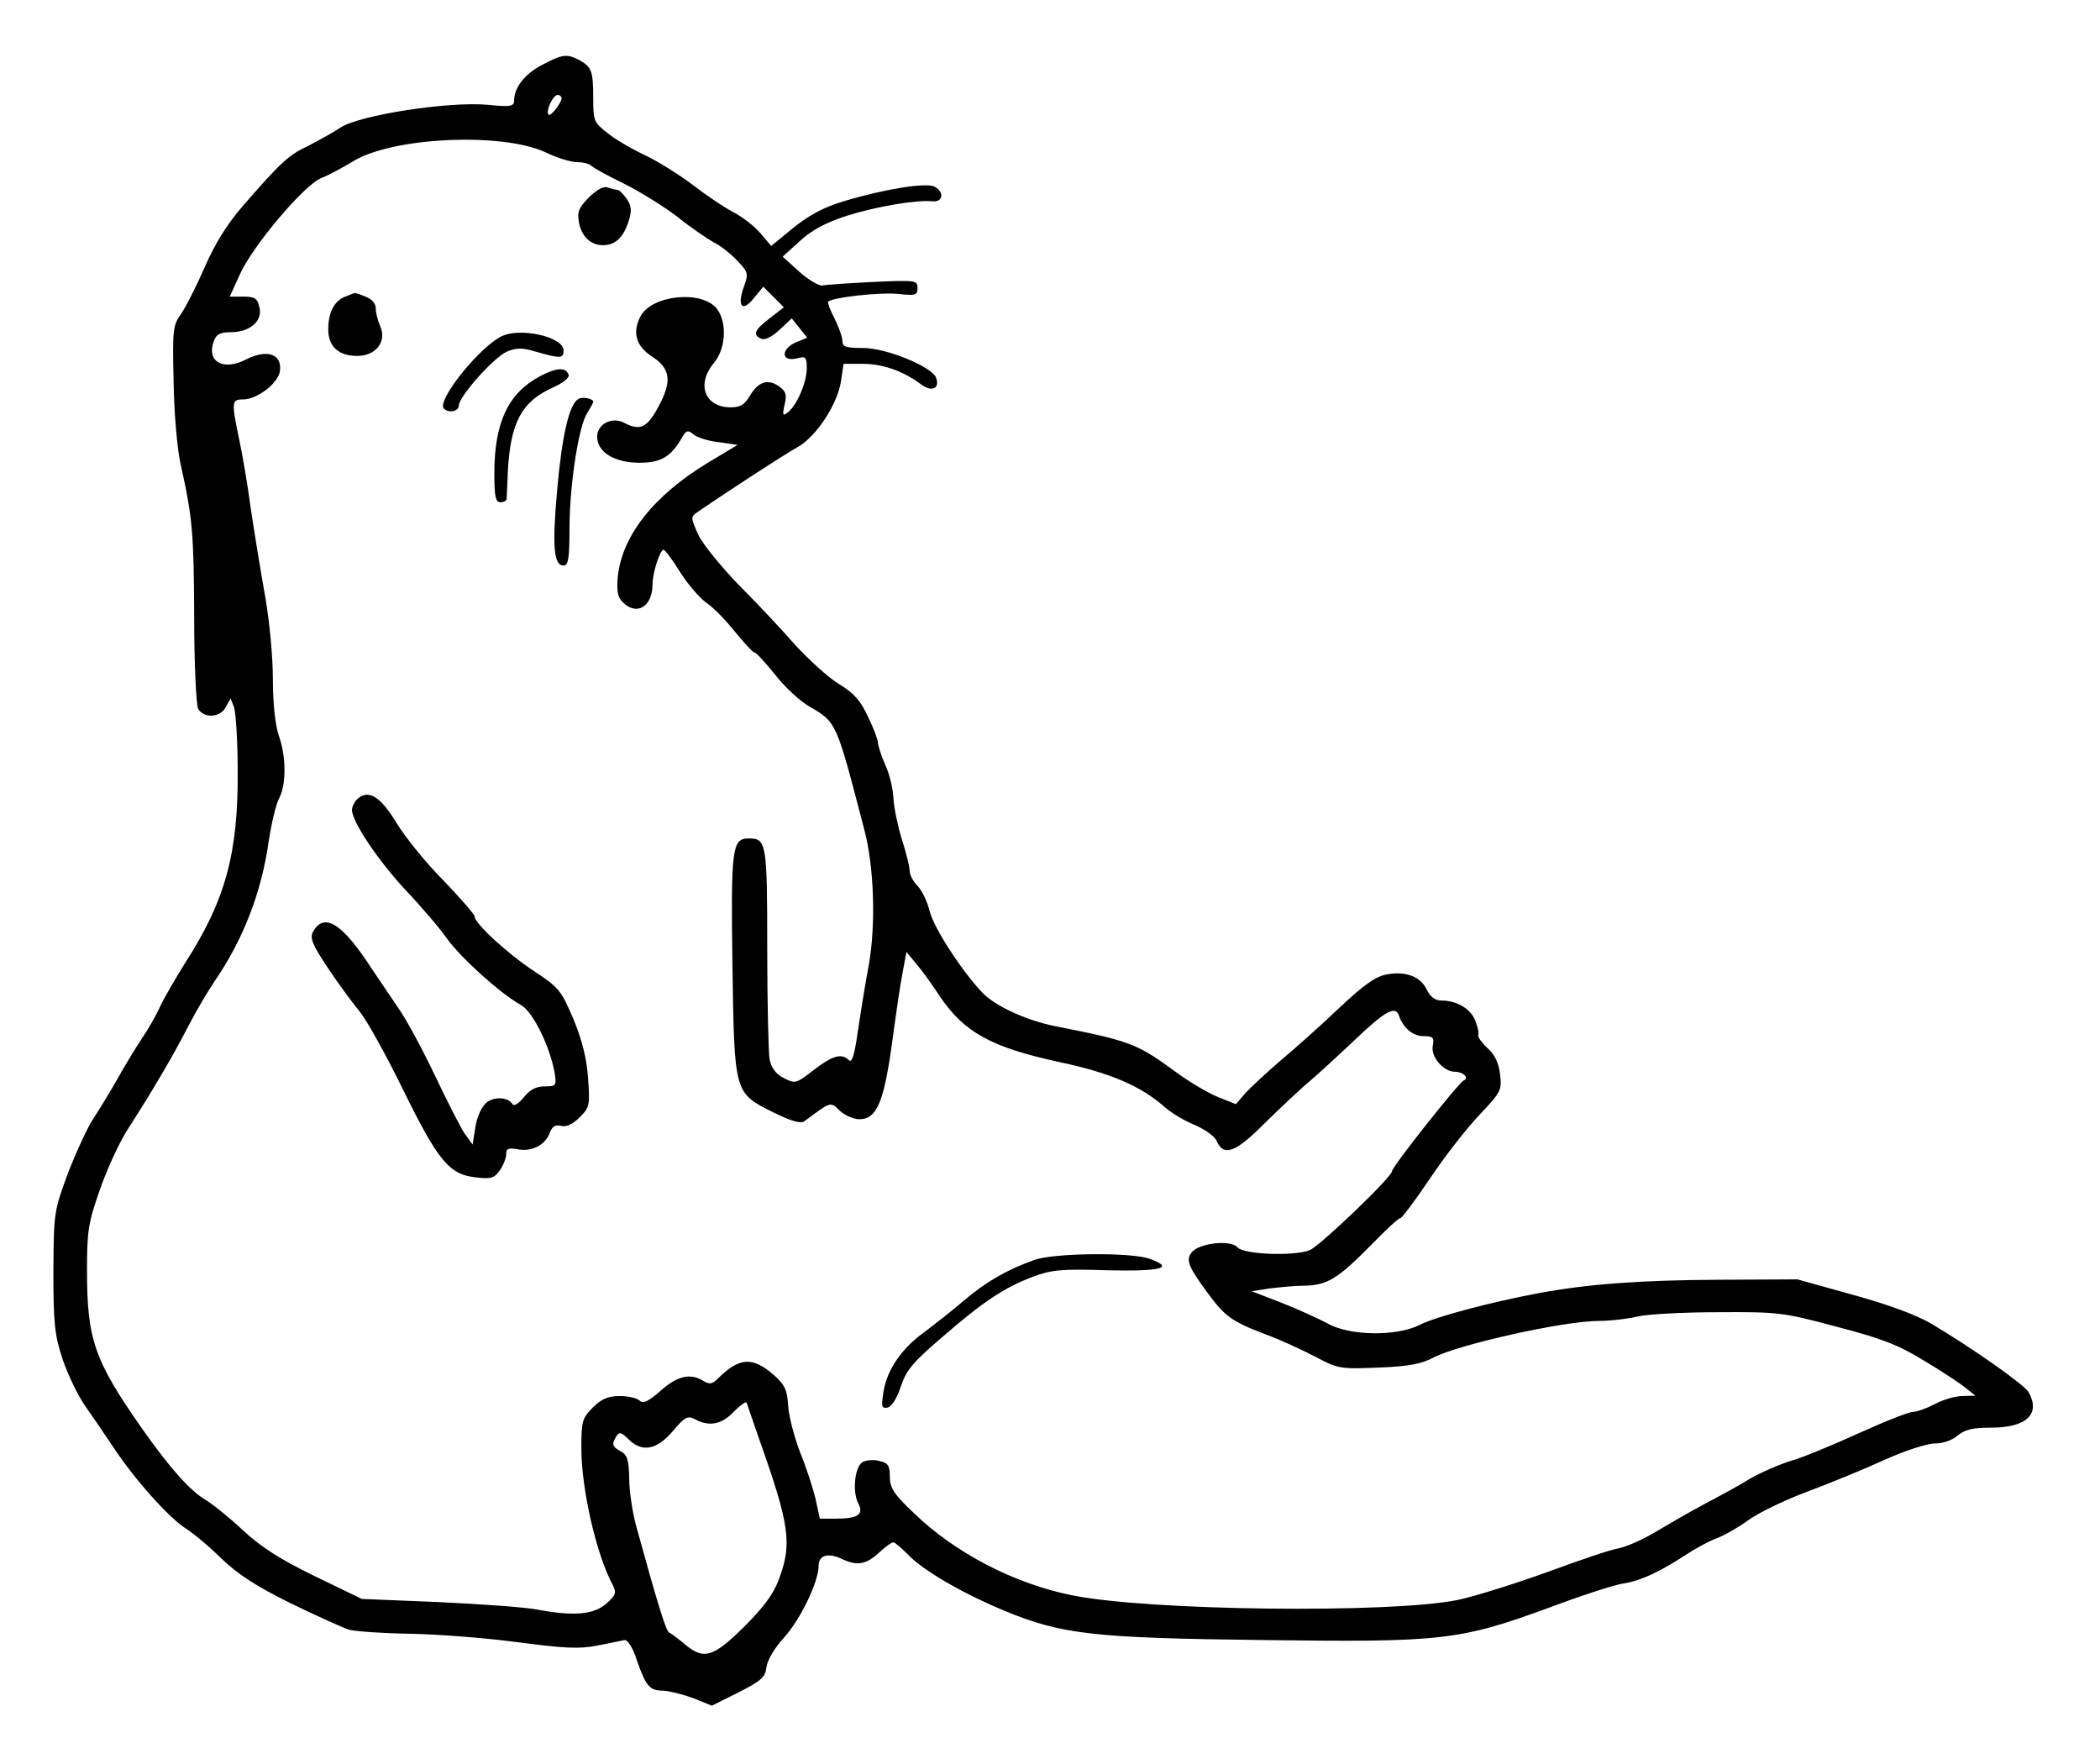 <?xml version="1.0" standalone="no"?>
<!DOCTYPE svg PUBLIC "-//W3C//DTD SVG 20010904//EN"
 "http://www.w3.org/TR/2001/REC-SVG-20010904/DTD/svg10.dtd">
<svg version="1.0" xmlns="http://www.w3.org/2000/svg"
 width="531pt" height="446pt" viewBox="0 0 531 446"
 preserveAspectRatio="xMidYMid meet">

<g transform="translate(0,446) scale(0.1,-0.1)"
fill="#000000" stroke="none">
<path d="M1371 4296 c-44 -23 -70 -56 -71 -89 0 -16 -7 -18 -67 -12 -99 9
-323 -26 -371 -57 -21 -14 -58 -34 -83 -47 -49 -23 -68 -40 -166 -153 -39 -45
-70 -95 -96 -155 -21 -48 -48 -101 -60 -118 -20 -28 -21 -41 -18 -170 1 -78 9
-171 18 -210 30 -135 33 -172 34 -384 0 -118 5 -223 10 -233 14 -25 56 -23 70
4 l12 22 9 -23 c4 -13 9 -83 9 -156 2 -212 -31 -332 -133 -490 -24 -39 -53
-88 -63 -110 -10 -22 -31 -59 -47 -82 -16 -24 -43 -69 -61 -101 -18 -32 -45
-76 -60 -99 -15 -22 -44 -85 -65 -139 -36 -98 -36 -101 -37 -249 0 -130 3
-160 23 -221 13 -39 39 -93 58 -120 19 -27 51 -74 71 -104 52 -79 140 -178
183 -205 19 -12 61 -47 91 -77 41 -39 87 -69 174 -112 66 -32 132 -62 148 -67
16 -4 83 -9 150 -10 67 -1 190 -10 272 -21 122 -16 160 -18 205 -9 30 6 61 12
69 14 8 1 21 -18 32 -53 23 -65 32 -75 67 -75 15 -1 48 -9 75 -19 l47 -19 68
34 c57 29 67 38 70 63 2 18 21 50 46 77 41 46 86 140 86 180 0 27 25 34 61 16
37 -17 60 -13 94 19 14 13 29 24 34 24 4 0 20 -14 37 -31 38 -40 138 -98 244
-142 145 -60 226 -69 656 -74 451 -6 495 -1 724 83 80 30 163 57 185 60 44 7
91 29 157 72 24 16 59 35 78 42 19 7 56 28 82 47 25 18 93 51 150 72 56 21
144 57 194 80 51 23 107 41 126 41 21 0 44 8 58 20 18 15 37 20 84 20 90 0
126 34 96 89 -10 19 -141 111 -245 173 -39 23 -109 49 -200 74 l-140 39 -200
-1 c-199 -1 -332 -11 -455 -34 -123 -23 -261 -60 -300 -80 -59 -30 -179 -28
-234 4 -23 12 -75 36 -116 52 l-75 29 45 7 c25 3 64 7 88 7 58 1 85 18 166
100 38 39 72 71 77 71 4 0 37 44 74 99 36 54 92 126 124 160 56 59 59 64 54
104 -3 28 -13 50 -31 66 -15 14 -26 29 -24 34 2 6 -2 22 -8 37 -12 30 -47 50
-85 50 -16 0 -28 9 -37 27 -16 34 -53 48 -102 39 -28 -5 -58 -27 -119 -84 -45
-43 -111 -102 -147 -132 -35 -30 -76 -68 -90 -83 l-25 -29 -45 18 c-25 10 -72
38 -105 62 -99 73 -117 80 -306 117 -75 15 -155 52 -187 87 -53 57 -120 161
-131 203 -6 25 -20 54 -31 65 -11 11 -20 28 -20 39 0 10 -9 46 -20 80 -10 33
-20 80 -21 104 -1 23 -10 61 -21 84 -10 23 -18 48 -18 55 0 7 -11 37 -25 65
-18 40 -35 60 -73 83 -27 16 -77 62 -112 100 -34 39 -99 108 -144 153 -44 46
-90 102 -101 126 -19 44 -19 44 0 57 77 53 217 144 251 163 49 27 103 111 111
170 l6 41 49 0 c51 0 103 -19 147 -52 27 -20 48 -11 38 17 -11 28 -126 75
-184 75 -44 0 -53 3 -53 18 0 10 -9 35 -20 57 -11 21 -18 40 -16 42 10 11 129
24 174 20 47 -5 52 -4 52 15 0 19 -4 20 -112 15 -62 -3 -120 -7 -129 -9 -8 -1
-35 14 -58 35 l-42 38 43 39 c30 28 66 47 118 64 76 24 177 41 218 37 27 -3
30 24 5 37 -21 11 -127 -6 -230 -37 -50 -15 -87 -35 -127 -67 l-56 -46 -26 31
c-15 18 -45 41 -67 53 -22 11 -70 43 -106 71 -36 27 -91 61 -121 75 -30 14
-72 38 -92 54 -37 29 -38 32 -38 91 0 68 -4 78 -37 96 -30 15 -41 14 -92 -13z
m49 -84 c0 -12 -28 -48 -33 -42 -8 8 11 50 23 50 5 0 10 -4 10 -8z m-43 -136
c30 -15 67 -26 82 -26 15 0 31 -4 36 -9 6 -6 43 -26 84 -46 40 -20 101 -58
135 -84 33 -27 75 -55 91 -64 17 -8 43 -29 59 -46 28 -29 29 -33 17 -66 -18
-49 -4 -66 25 -29 l24 29 26 -26 26 -26 -36 -28 c-39 -30 -44 -42 -20 -52 9
-3 27 6 45 23 l31 29 20 -25 19 -24 -22 -9 c-45 -16 -47 -54 -3 -43 21 6 24 3
24 -25 0 -35 -24 -92 -47 -111 -14 -11 -15 -9 -9 19 6 25 3 34 -14 46 -28 20
-53 12 -74 -24 -13 -22 -24 -29 -48 -29 -66 0 -88 58 -43 112 31 37 34 104 7
138 -38 47 -163 34 -192 -19 -22 -41 -12 -76 28 -102 48 -31 52 -63 16 -129
-28 -52 -46 -60 -86 -39 -30 16 -68 -3 -68 -35 0 -39 43 -66 107 -66 55 0 80
15 109 66 9 16 14 17 27 6 9 -8 37 -17 64 -20 l48 -7 -75 -45 c-137 -83 -218
-185 -228 -290 -3 -35 0 -51 13 -63 35 -35 75 -11 75 46 0 29 19 87 28 87 4
-1 23 -26 42 -57 19 -30 49 -65 66 -77 18 -12 50 -45 73 -74 23 -28 45 -52 49
-52 4 0 27 -25 52 -56 24 -31 63 -67 86 -80 70 -41 68 -37 140 -314 24 -92 29
-236 11 -339 -9 -47 -21 -123 -28 -169 -8 -59 -15 -80 -22 -73 -19 19 -42 12
-90 -25 -44 -34 -46 -35 -75 -20 -20 10 -31 25 -36 47 -3 17 -6 145 -6 283 0
266 -2 276 -47 276 -42 0 -45 -25 -41 -319 5 -328 4 -324 104 -374 45 -22 69
-29 78 -22 69 51 65 50 90 26 12 -11 34 -21 49 -21 46 0 64 46 87 225 7 50 16
114 22 144 l10 54 24 -29 c14 -16 40 -52 59 -81 62 -93 130 -131 306 -169 127
-27 204 -60 265 -114 17 -15 51 -35 76 -45 25 -11 49 -28 54 -39 18 -42 48
-31 125 47 41 40 92 88 114 106 22 19 69 62 105 96 81 78 108 93 117 68 11
-33 36 -53 63 -53 23 0 27 -3 23 -24 -6 -28 27 -66 56 -66 21 0 37 -16 22 -22
-12 -5 -181 -218 -181 -229 0 -15 -182 -189 -208 -200 -40 -16 -168 -11 -183
7 -16 20 -98 11 -116 -13 -15 -19 -8 -36 39 -100 45 -62 62 -74 148 -107 36
-13 92 -39 125 -56 58 -31 63 -32 160 -28 78 3 109 9 141 26 65 33 328 92 417
92 29 0 72 5 97 11 25 6 117 11 205 11 154 1 166 -1 300 -37 112 -29 156 -46
221 -86 45 -27 92 -58 105 -69 l24 -19 -33 -1 c-17 0 -49 -9 -69 -20 -21 -11
-46 -20 -56 -20 -10 0 -71 -24 -137 -54 -66 -30 -143 -62 -172 -70 -29 -9 -75
-29 -103 -45 -27 -17 -79 -45 -115 -64 -36 -19 -91 -51 -123 -70 -31 -19 -74
-38 -94 -42 -20 -3 -102 -31 -183 -61 -81 -29 -182 -61 -226 -70 -172 -34
-779 -27 -972 12 -147 29 -298 108 -401 208 -51 48 -61 64 -61 92 0 28 -4 35
-27 40 -14 4 -33 2 -42 -3 -20 -12 -26 -75 -11 -104 15 -28 0 -39 -56 -39
l-41 0 -11 51 c-7 28 -24 81 -39 117 -14 37 -28 89 -30 116 -2 40 -8 54 -35
78 -54 48 -88 47 -143 -8 -14 -14 -21 -15 -36 -6 -33 21 -67 13 -109 -25 -31
-27 -44 -33 -52 -25 -7 7 -29 12 -51 12 -29 0 -46 -7 -68 -29 -27 -27 -29 -35
-29 -103 0 -103 38 -270 80 -347 9 -18 7 -25 -17 -46 -32 -28 -83 -32 -174
-15 -30 6 -142 14 -249 19 l-195 8 -120 58 c-88 43 -136 74 -180 115 -33 31
-76 66 -96 78 -39 23 -91 82 -160 180 -121 173 -139 225 -139 401 0 98 3 119
33 204 18 52 50 121 71 153 63 98 114 185 152 259 20 39 50 89 66 113 72 104
119 225 137 352 7 47 19 97 27 112 18 34 18 105 -1 158 -9 27 -15 80 -15 144
0 57 -9 149 -20 211 -11 61 -27 160 -36 220 -8 61 -22 141 -30 178 -19 91 -18
97 10 97 37 0 91 42 94 73 5 42 -33 55 -86 28 -58 -30 -101 -5 -81 47 6 17 16
22 43 22 48 0 81 29 72 63 -5 23 -12 27 -41 27 l-34 0 25 55 c31 71 164 229
207 245 18 7 53 26 78 41 98 62 374 75 486 25z m543 -3256 c77 -217 83 -263
50 -352 -14 -39 -39 -72 -89 -122 -78 -77 -102 -84 -150 -43 -17 14 -34 27
-39 29 -8 3 -31 79 -83 268 -10 36 -18 91 -18 122 -1 47 -5 59 -21 68 -22 12
-24 18 -11 39 7 11 13 9 30 -8 34 -34 71 -28 112 20 31 37 38 40 57 30 35 -19
67 -13 97 19 17 17 31 27 33 23 1 -4 16 -46 32 -93z"/>
<path d="M1489 3961 c-26 -27 -30 -37 -25 -64 7 -36 30 -57 61 -57 30 0 51 19
64 59 9 28 8 39 -4 58 -9 12 -19 23 -24 23 -5 0 -16 3 -25 6 -10 4 -27 -6 -47
-25z"/>
<path d="M873 3710 c-28 -11 -43 -40 -43 -83 0 -43 26 -67 73 -67 48 0 76 37
58 76 -6 14 -11 34 -11 45 0 12 -10 23 -26 29 -14 6 -26 10 -27 9 -1 0 -12 -4
-24 -9z"/>
<path d="M1265 3608 c-52 -28 -145 -141 -145 -175 0 -7 9 -13 20 -13 11 0 20
6 20 14 0 23 89 123 122 137 24 10 39 10 72 0 63 -18 71 -18 71 3 0 35 -114
60 -160 34z"/>
<path d="M1366 3509 c-81 -43 -116 -117 -116 -246 0 -58 3 -73 15 -73 8 0 15
3 16 8 0 4 2 34 3 67 6 126 35 180 114 215 26 12 42 25 40 32 -7 20 -30 19
-72 -3z"/>
<path d="M1462 3451 c-23 -14 -41 -93 -53 -228 -13 -144 -9 -193 16 -193 12 0
15 18 15 93 0 109 23 260 45 293 8 13 15 25 15 28 0 8 -27 14 -38 7z"/>
<path d="M902 2438 c-6 -6 -12 -18 -12 -26 0 -30 67 -129 135 -202 39 -41 87
-97 105 -123 36 -50 136 -140 187 -168 31 -17 75 -108 86 -175 4 -29 3 -31
-26 -31 -21 0 -37 -8 -52 -27 -13 -16 -25 -24 -29 -18 -11 18 -46 20 -66 4
-12 -10 -24 -36 -28 -62 l-7 -44 -21 29 c-11 17 -44 82 -74 145 -30 63 -71
140 -92 170 -20 30 -58 85 -83 123 -66 97 -108 118 -134 70 -8 -15 0 -33 37
-89 26 -39 62 -88 80 -110 18 -21 68 -111 111 -199 89 -181 117 -215 184 -222
38 -5 47 -2 61 18 9 13 16 31 16 41 0 14 6 16 29 12 35 -7 69 10 81 41 6 17
14 22 29 18 13 -3 29 4 47 22 25 25 26 31 21 98 -3 49 -15 97 -37 150 -31 73
-37 80 -99 121 -67 44 -151 121 -151 139 0 5 -36 46 -79 91 -44 44 -97 110
-119 146 -40 67 -72 86 -100 58z"/>
<path d="M2615 1274 c-70 -25 -123 -56 -177 -102 -29 -25 -74 -60 -99 -79 -59
-42 -96 -96 -105 -152 -6 -38 -5 -43 11 -40 10 3 23 23 33 54 14 41 31 61 102
122 106 92 159 127 230 154 48 18 72 21 190 17 138 -3 171 6 107 29 -46 17
-243 15 -292 -3z"/>
</g>
</svg>
